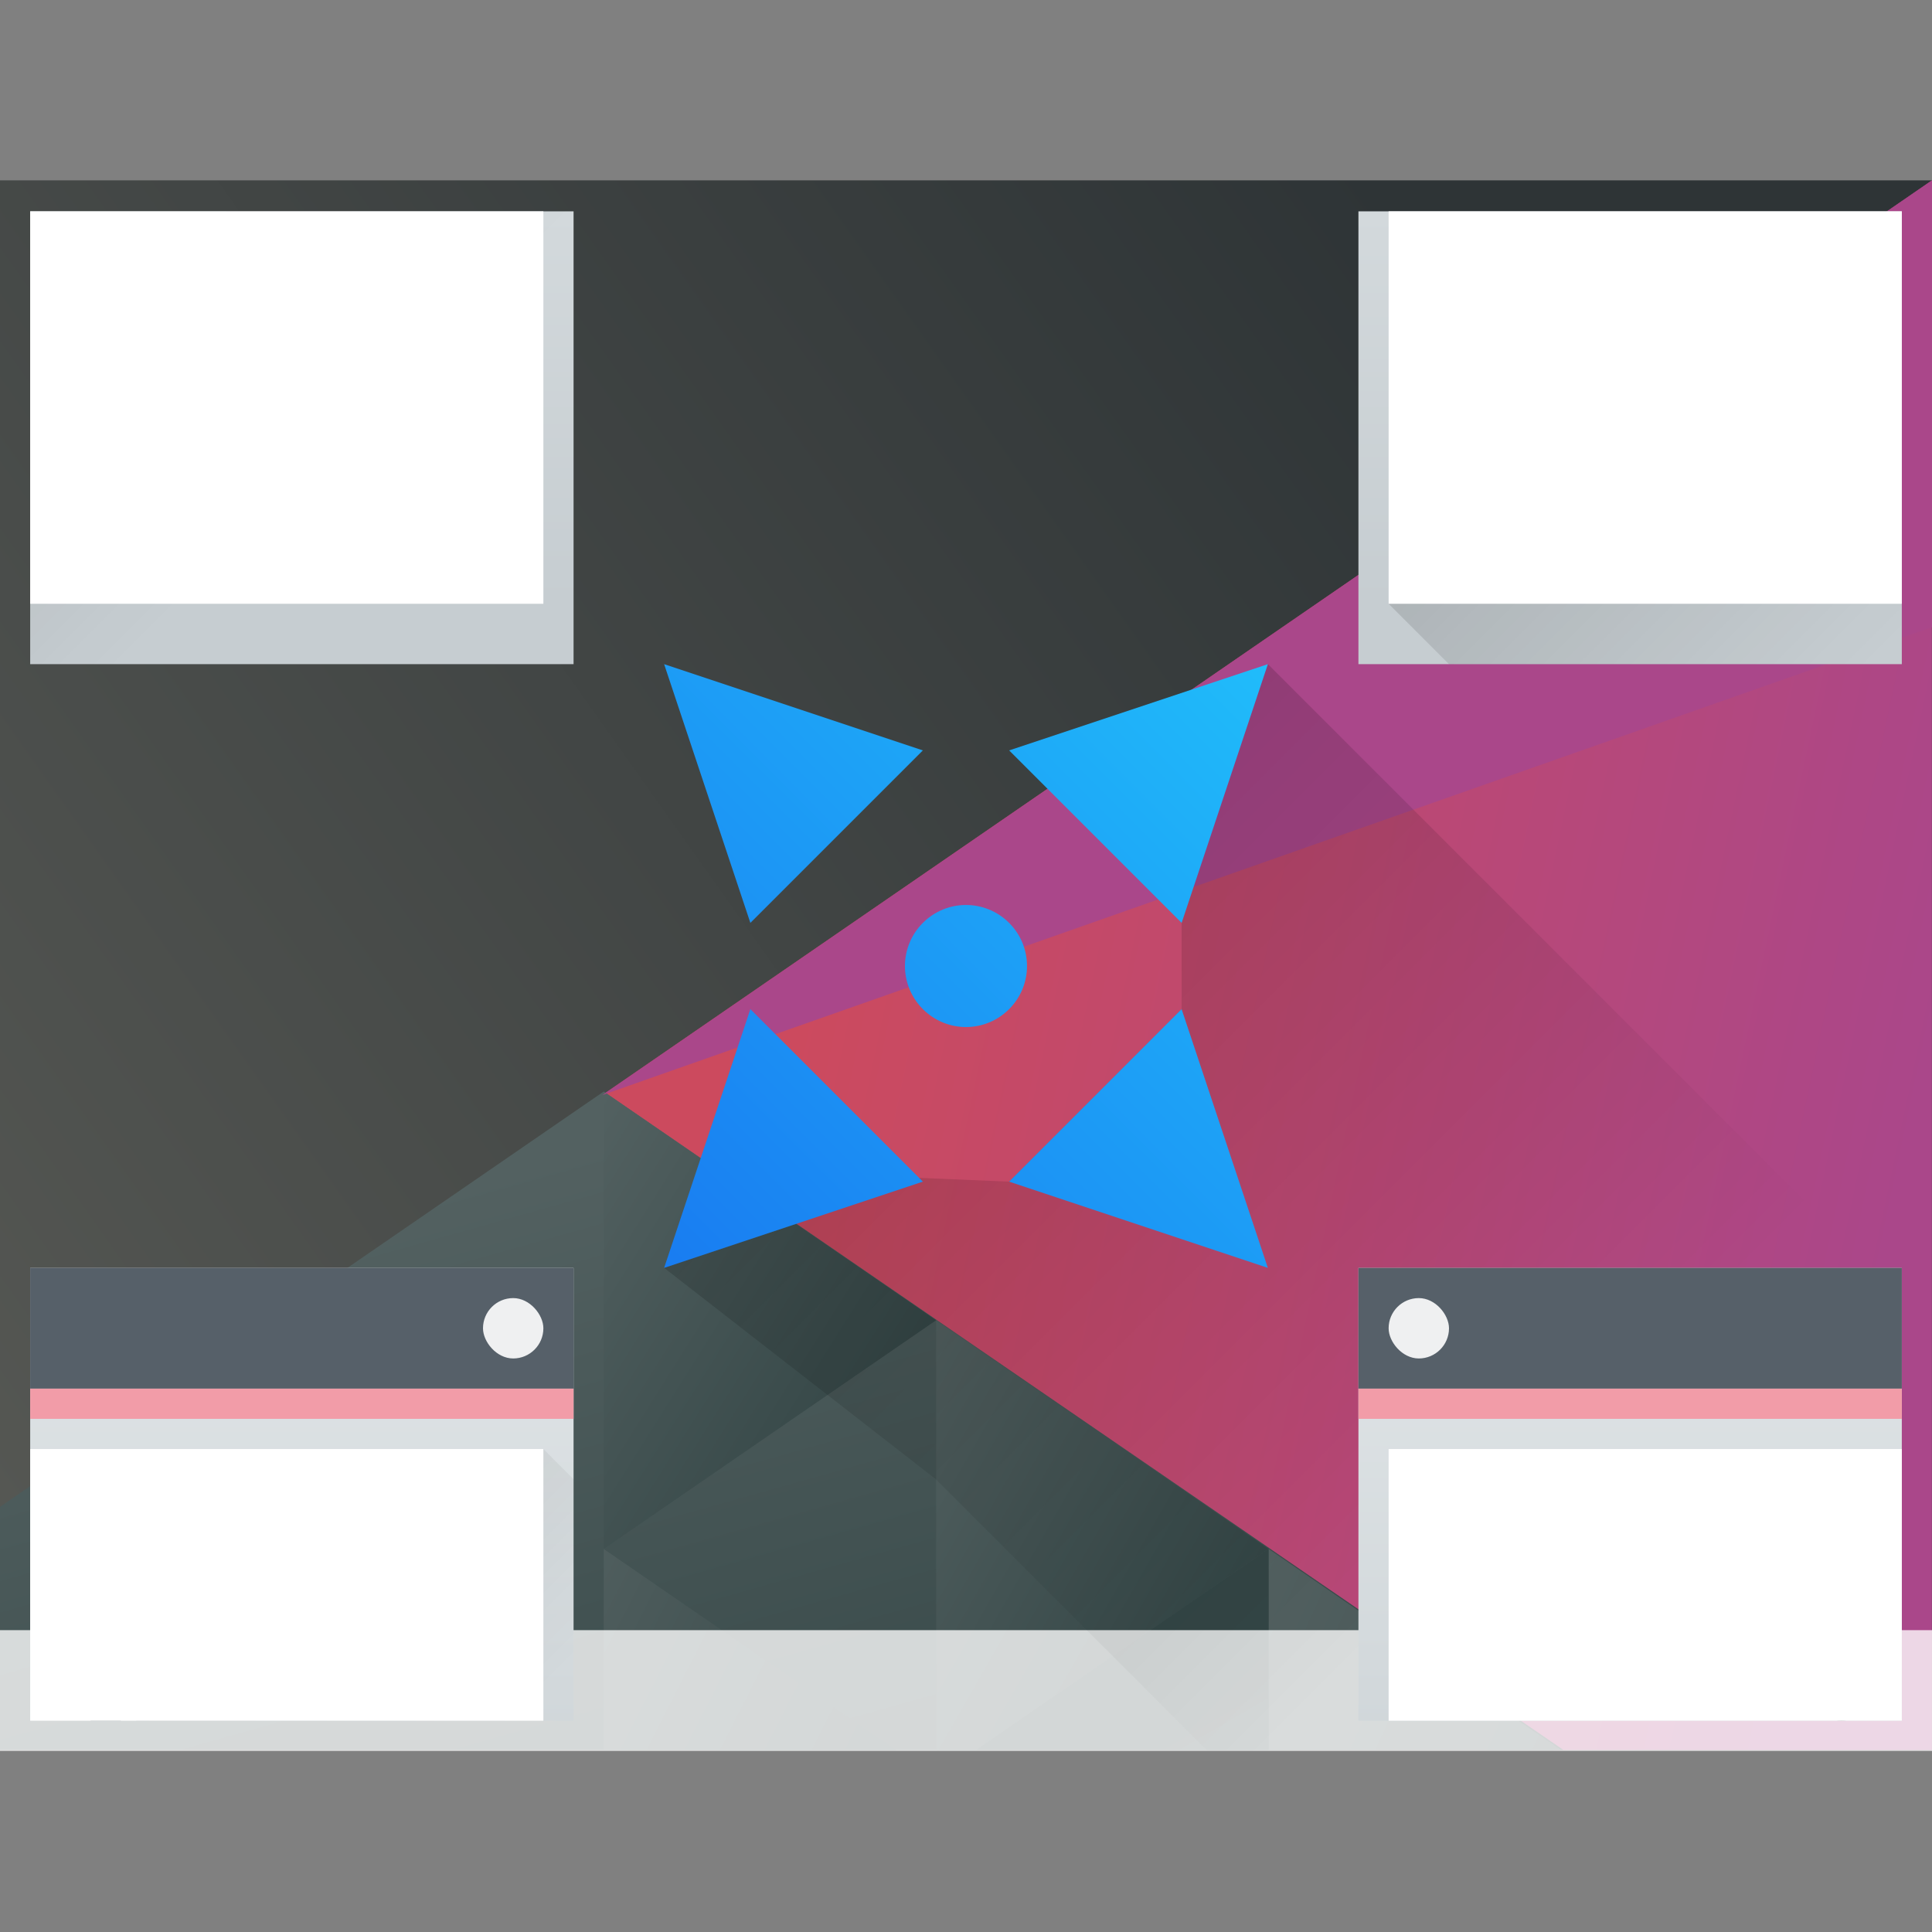 <?xml version="1.0" encoding="UTF-8" standalone="no"?>
<!-- Created with Inkscape (http://www.inkscape.org/) -->

<svg
   xmlns:dc="http://purl.org/dc/elements/1.1/"
   xmlns:cc="http://creativecommons.org/ns#"
   xmlns:rdf="http://www.w3.org/1999/02/22-rdf-syntax-ns#"
   xmlns:svg="http://www.w3.org/2000/svg"
   xmlns="http://www.w3.org/2000/svg"
   xmlns:xlink="http://www.w3.org/1999/xlink"
   xmlns:sodipodi="http://sodipodi.sourceforge.net/DTD/sodipodi-0.dtd"
   xmlns:inkscape="http://www.inkscape.org/namespaces/inkscape"
   width="64"
   height="64"
   viewBox="0 0 64 64"
   id="svg7266"
   version="1.1"
   inkscape:version="0.91 r13725"
   sodipodi:docname="aperture-wrong-filename.svg">
  <rect x="0" y="0" width="64" height="64" fill="#808080" stroke="none"/>
  <defs
     id="defs7268">
    <linearGradient
       id="linearGradient4227">
      <stop
         id="stop6538"
         stop-color="#2e3436" />
      <stop
         id="stop6540-9"
         stop-color="#555753"
         offset="1" />
    </linearGradient>
    <filter
       style="color-interpolation-filters:sRGB"
       inkscape:label="Blur"
       id="filter8065">
      <feGaussianBlur
         stdDeviation="1.5 1.5"
         result="blur"
         id="feGaussianBlur8067" />
    </filter>
    <linearGradient
       inkscape:collect="always"
       xlink:href="#linearGradient4227"
       id="linearGradient7915"
       gradientUnits="userSpaceOnUse"
       gradientTransform="matrix(0.667,0,0,0.856,480.476,-243.093)"
       x1="418.17"
       y1="503.079"
       x2="384.571"
       y2="531.458" />
    <linearGradient
       inkscape:collect="always"
       xlink:href="#linearGradient4526"
       id="linearGradient7917"
       gradientUnits="userSpaceOnUse"
       gradientTransform="matrix(0.667,0,0,0.856,480.476,-243.093)"
       x1="404.045"
       y1="521.633"
       x2="430.736"
       y2="528.35" />
    <linearGradient
       id="linearGradient4526"
       inkscape:collect="always">
      <stop
         id="stop6552"
         stop-color="#cc4a5e" />
      <stop
         id="stop6554"
         stop-color="#aa478a"
         offset="1" />
    </linearGradient>
    <linearGradient
       inkscape:collect="always"
       xlink:href="#linearGradient4468"
       id="linearGradient7919"
       gradientUnits="userSpaceOnUse"
       gradientTransform="matrix(0.667,0,0,0.856,480.476,-243.093)"
       x1="398.092"
       y1="542.224"
       x2="394.003"
       y2="524.9" />
    <linearGradient
       id="linearGradient4468"
       inkscape:collect="always">
      <stop
         id="stop6558"
         stop-color="#334545" />
      <stop
         id="stop6560"
         stop-color="#536161"
         offset="1" />
    </linearGradient>
    <linearGradient
       inkscape:collect="always"
       xlink:href="#linearGradient4468"
       id="linearGradient7921"
       gradientUnits="userSpaceOnUse"
       gradientTransform="matrix(-0.667,0,0,0.856,1039.905,-277.315)"
       x1="431.571"
       y1="568.798"
       x2="439.571"
       y2="562.798" />
    <linearGradient
       inkscape:collect="always"
       xlink:href="#linearGradient4468"
       id="linearGradient7923"
       gradientUnits="userSpaceOnUse"
       gradientTransform="matrix(-0.667,0,0,0.856,1039.905,-277.315)"
       x1="406.537"
       y1="581.87"
       x2="423.32"
       y2="572.678" />
    <linearGradient
       inkscape:collect="always"
       xlink:href="#linearGradient4468"
       id="linearGradient7925"
       gradientUnits="userSpaceOnUse"
       gradientTransform="matrix(-0.667,0,0,0.856,1039.905,-277.315)"
       x1="423.054"
       y1="572.334"
       x2="431.225"
       y2="566.766" />
    <linearGradient
       inkscape:collect="always"
       xlink:href="#linearGradient4468"
       id="linearGradient7927"
       gradientUnits="userSpaceOnUse"
       gradientTransform="matrix(-0.667,0,0,0.856,1039.905,-277.315)"
       x1="431.313"
       y1="577.102"
       x2="440.632"
       y2="571.445" />
    <linearGradient
       inkscape:collect="always"
       xlink:href="#linearGradient4468"
       id="linearGradient7929"
       gradientUnits="userSpaceOnUse"
       gradientTransform="matrix(-0.667,0,0,0.856,1039.905,-277.315)"
       x1="430.567"
       y1="577.362"
       x2="423.75"
       y2="591.328" />
    <linearGradient
       inkscape:collect="always"
       xlink:href="#linearGradient4303-6"
       id="linearGradient4643-8-5-9-9-7-43"
       gradientUnits="userSpaceOnUse"
       gradientTransform="matrix(0.667,0,0,0.635,-210.381,-326.279)"
       y1="543.798"
       x2="0"
       y2="502.655" />
    <linearGradient
       inkscape:collect="always"
       id="linearGradient4303-6">
      <stop
         stop-color="#c6cdd1"
         id="stop12" />
      <stop
         offset="1"
         stop-color="#e0e5e7"
         id="stop14" />
    </linearGradient>
    <linearGradient
       inkscape:collect="always"
       xlink:href="#linearGradient4293"
       id="linearGradient7931"
       gradientUnits="userSpaceOnUse"
       gradientTransform="translate(-338.571,-524.798)"
       x1="391.571"
       y1="525.798"
       x2="406.571"
       y2="540.798" />
    <linearGradient
       inkscape:collect="always"
       id="linearGradient4293">
      <stop
         id="stop7" />
      <stop
         offset="1"
         stop-opacity="0"
         id="stop9" />
    </linearGradient>
    <linearGradient
       inkscape:collect="always"
       xlink:href="#linearGradient4303-6"
       id="linearGradient4643-8-5-9-9-7-4-9-3"
       gradientUnits="userSpaceOnUse"
       gradientTransform="matrix(0.667,0,0,0.635,547.476,-119.346)"
       y1="543.798"
       x2="0"
       y2="502.655" />
    <linearGradient
       inkscape:collect="always"
       xlink:href="#linearGradient4293"
       id="linearGradient6988-8"
       gradientUnits="userSpaceOnUse"
       gradientTransform="translate(419.286,-317.864)"
       x1="391.571"
       y1="525.798"
       x2="406.571"
       y2="540.798" />
    <linearGradient
       inkscape:collect="always"
       xlink:href="#linearGradient4303-6"
       id="linearGradient4643-8-5-9-9-7-4-9-7-2"
       gradientUnits="userSpaceOnUse"
       gradientTransform="matrix(0.667,0,0,0.635,-270.381,-326.279)"
       y1="543.798"
       x2="0"
       y2="502.655" />
    <linearGradient
       inkscape:collect="always"
       xlink:href="#linearGradient4293"
       id="linearGradient7933"
       gradientUnits="userSpaceOnUse"
       gradientTransform="translate(-398.571,-524.798)"
       x1="391.571"
       y1="525.798"
       x2="406.571"
       y2="540.798" />
    <linearGradient
       inkscape:collect="always"
       xlink:href="#linearGradient4293"
       id="linearGradient4279-1-0"
       x1="20"
       y1="24"
       x2="44"
       y2="48"
       gradientUnits="userSpaceOnUse"
       gradientTransform="translate(825.857,156.934)" />
    <linearGradient
       gradientTransform="matrix(1.429,1.429,-1.429,1.429,851.714,141.362)"
       gradientUnits="userSpaceOnUse"
       y2="11"
       x2="0"
       y1="25"
       id="linearGradient4224-2-1-4"
       xlink:href="#linearGradient4143"
       inkscape:collect="always" />
    <linearGradient
       inkscape:collect="always"
       id="linearGradient4143">
      <stop
         id="stop10732"
         stop-color="#197cf1" />
      <stop
         id="stop10734"
         stop-color="#20bcfa"
         offset="1" />
    </linearGradient>
    <linearGradient
       inkscape:collect="always"
       xlink:href="#linearGradient4303-6"
       id="linearGradient4643-8-5-9-9-7-4-2"
       gradientUnits="userSpaceOnUse"
       gradientTransform="matrix(0.667,0,0,0.635,-210.381,-276.279)"
       y1="543.798"
       x2="0"
       y2="502.655" />
  </defs>
  <sodipodi:namedview
     id="base"
     pagecolor="#ffffff"
     bordercolor="#666666"
     borderopacity="1.0"
     inkscape:pageopacity="0.0"
     inkscape:pageshadow="2"
     inkscape:zoom="3.959798"
     inkscape:cx="31.367158"
     inkscape:cy="4.0866976"
     inkscape:document-units="px"
     inkscape:current-layer="layer1"
     showgrid="true"
     units="px"
     inkscape:window-width="956"
     inkscape:window-height="1013"
     inkscape:window-x="0"
     inkscape:window-y="0"
     inkscape:window-maximized="0">
    <inkscape:grid
       type="xygrid"
       id="grid7814" />
  </sodipodi:namedview>
  <g
     inkscape:label="Ebene 1"
     inkscape:groupmode="layer"
     id="layer1"
     transform="translate(0,-988.362)">
    <g
       id="g9155"
       transform="translate(-816.857,830.429)">
      <g
         transform="matrix(2,0,0,1.857,-656.858,-185.086)"
         id="g6996-6-1-0">
        <path
           id="path6573-0-20-4"
           inkscape:connector-curvature="0"
           d="m 736.857,187.934 0,28 32,0 0,-28 -32,0 z"
           style="fill:url(#linearGradient7915);fill-opacity:1" />
        <path
           id="path6575-1-11-3"
           inkscape:connector-curvature="0"
           d="m 768.857,187.934 -22.023,16.317 15.768,11.683 6.254,0 0,-28 z"
           style="fill:url(#linearGradient7917);stroke-width:2;stroke-linecap:round" />
        <path
           id="path6577-7-6-1"
           inkscape:connector-curvature="0"
           d="m 746.857,204.188 -10,7.41 0,4.335 25.895,0 -15.895,-11.745 z"
           style="fill:url(#linearGradient7919);stroke-width:2;stroke-linecap:round" />
        <path
           id="path6579-9-1-2"
           inkscape:transform-center-x="-5.5056915"
           d="m 752.363,208.268 -5.506,-4.079 0,8.159 z"
           inkscape:connector-curvature="0"
           style="fill:url(#linearGradient7921);stroke-width:2;stroke-linecap:round" />
        <path
           id="path6581-4-9-9"
           inkscape:connector-curvature="0"
           d="m 757.869,212.346 0,3.587 4.841,0 -4.841,-3.587 z"
           style="fill:url(#linearGradient7923);stroke-width:2;stroke-linecap:round" />
        <path
           id="path6583-36-8-9"
           inkscape:connector-curvature="0"
           d="m 752.363,208.268 0,7.665 0.666,0 4.839,-3.586 -5.506,-4.08 z"
           style="fill:url(#linearGradient7925);stroke-width:2;stroke-linecap:round" />
        <path
           id="path6585-18-5-3"
           inkscape:connector-curvature="0"
           d="m 746.857,212.348 0,3.586 4.839,0 -4.839,-3.586 z"
           style="fill:url(#linearGradient7927);stroke-width:2;stroke-linecap:round" />
        <path
           id="path6587-4-7-5"
           inkscape:connector-curvature="0"
           d="m 757.869,212.346 -4.841,3.587 4.841,0 0,-3.587 z"
           style="fill:url(#linearGradient7929);stroke-width:2;stroke-linecap:round" />
        <path
           id="path6589-6-0-7"
           inkscape:connector-curvature="0"
           d="m 746.834,204.251 22.023,-16.317 -10e-6,7.971 z"
           inkscape:transform-center-x="5.5056789"
           style="fill:#aa478a;stroke-width:2;stroke-linecap:round" />
      </g>
      <g
         id="g6597-0-3-2"
         transform="translate(432.286,-329.864)">
        <rect
           id="rect6599-8-0-7"
           width="64"
           height="4"
           x="384.571"
           y="541.798"
           style="fill:#ffffff;fill-opacity:0.784" />
        <circle
           id="circle6601-2-0-6"
           cx="445.571"
           cy="543.798"
           r="1"
           style="fill:#4d4d4d" />
        <path
           id="path6603-5-0-2"
           inkscape:connector-curvature="0"
           d="m 386.571,542.798 0,1 1,0 0,-1 -1,0 z m 1,1 0,1 1,0 0,-1 -1,0 z"
           style="fill:#4d4d4d" />
      </g>
      <g
         transform="translate(79,1)"
         id="g7250-3">
        <path
           inkscape:connector-curvature="0"
           style="fill:url(#linearGradient4643-8-5-9-9-7-43)"
           d="M 46,6 46,21 64,21 64,6 46,6 Z"
           transform="translate(736.857,157.934)"
           id="rect30-5-3-7-2" />
        <path
           inkscape:connector-curvature="0"
           style="opacity:0.2;fill:url(#linearGradient7931);fill-rule:evenodd"
           d="M 64,7.666 47,19 l 2,2 15,0 0,-13.334 z"
           transform="translate(736.857,157.934)"
           id="path32-1-3-5-4" />
        <path
           inkscape:connector-curvature="0"
           style="fill:#ffffff"
           d="M 47,6 47,19 64,19 64,6 47,6 Z"
           transform="translate(736.857,157.934)"
           id="rect38-8-5-7-35" />
      </g>
      <path
         inkscape:connector-curvature="0"
         id="rect30-5-3-7-1-4-0"
         d="m 817.857,199.934 0,15 18,0 0,-15 -18,0 z"
         style="fill:url(#linearGradient4643-8-5-9-9-7-4-9-3)" />
      <path
         inkscape:connector-curvature="0"
         id="path32-1-3-5-4-2-8"
         d="m 834.857,205.934 -13.5,9 14.5,0 0,-8 -1,-1 z"
         style="opacity:0.2;fill:url(#linearGradient6988-8);fill-rule:evenodd" />
      <path
         inkscape:connector-curvature="0"
         id="rect34-0-53-7-3-0-5"
         d="m 817.857,199.934 0,4 18,0 0,-4 -18,0 z"
         style="fill:#566069" />
      <path
         inkscape:connector-curvature="0"
         id="rect36-3-1-4-2-7-3"
         d="m 817.857,203.934 0,1 18,0 0,-1 -18,0 z"
         style="fill:#F29CA8" />
      <path
         inkscape:connector-curvature="0"
         id="rect38-8-5-7-3-0-2"
         d="m 817.857,205.934 0,9 17,0 0,-9 -17,0 z"
         style="fill:#ffffff" />
      <rect
         id="rect40-3-1-5-3-1-8"
         rx="1"
         y="200.934"
         x="832.857"
         height="2"
         width="2"
         style="fill:#eff0f1" />
      <g
         transform="translate(81,1)"
         id="g7245-4">
        <path
           inkscape:connector-curvature="0"
           style="fill:url(#linearGradient4643-8-5-9-9-7-4-9-7-2)"
           d="M 0,6 0,21 18,21 18,6 0,6 Z"
           transform="translate(736.857,157.934)"
           id="rect30-5-3-7-1-4-1-2" />
        <path
           inkscape:connector-curvature="0"
           style="opacity:0.2;fill:url(#linearGradient7933);fill-rule:evenodd"
           d="M 6.5,6 0,10.334 0,21 18,21 18,6 6.5,6 Z"
           transform="translate(736.857,157.934)"
           id="path32-1-3-5-4-2-2-2" />
        <path
           inkscape:connector-curvature="0"
           style="fill:#ffffff"
           d="M 0,6 0,19 17,19 17,6 0,6 Z"
           transform="translate(736.857,157.934)"
           id="rect38-8-5-7-3-0-0-2" />
      </g>
      <path
         sodipodi:nodetypes="cccccccccccc"
         d="m 857.857,180.934 -1.857,7.571 0,2.857 -5.714,5.714 -3.429,-0.143 -8,3 9,7 9,9 24,0 0,-14 -22,-22 z"
         id="path41-8-6"
         style="opacity:0.2;fill:url(#linearGradient4279-1-0);fill-rule:evenodd"
         inkscape:connector-curvature="0" />
      <path
         style="fill:url(#linearGradient4224-2-1-4);fill-opacity:1;stroke-width:0.1"
         inkscape:connector-curvature="0"
         d="m 858.857,179.934 -8.571,2.857 5.714,5.714 2.857,-8.571 z m -11.429,2.857 -8.571,-2.857 2.857,8.571 5.714,-5.714 z m 8.571,8.571 -5.714,5.714 8.571,2.857 -2.857,-8.571 z m -5.714,-2.857 c -0.791,-0.791 -2.066,-0.791 -2.857,0 -0.791,0.791 -0.791,2.066 0,2.857 0.791,0.791 2.066,0.791 2.857,0 0.791,-0.791 0.791,-2.066 0,-2.857 z m -8.571,2.857 -2.857,8.571 8.571,-2.857 -5.714,-5.714 z"
         id="path6574-3-8-2" />
      <g
         transform="translate(79,-1)"
         id="g7194-2">
        <path
           inkscape:connector-curvature="0"
           style="fill:url(#linearGradient4643-8-5-9-9-7-4-2)"
           d="m 46,43 0,15 18,0 0,-15 -18,0 z"
           transform="translate(736.857,157.934)"
           id="rect30-5-3-7-1-2" />
        <path
           inkscape:connector-curvature="0"
           style="fill:#566069"
           d="m 46,43 0,4 18,0 0,-4 -18,0 z"
           transform="translate(736.857,157.934)"
           id="rect34-0-53-7-3-7" />
        <path
           inkscape:connector-curvature="0"
           style="fill:#F29CA8"
           d="m 46,47 0,1 18,0 0,-1 -18,0 z"
           transform="translate(736.857,157.934)"
           id="rect36-3-1-4-2-6" />
        <path
           inkscape:connector-curvature="0"
           style="fill:#ffffff"
           d="m 47,49 0,9 17,0 0,-9 -17,0 z"
           transform="translate(736.857,157.934)"
           id="rect38-8-5-7-3-5" />
        <rect
           style="fill:#eff0f1"
           width="2"
           height="2"
           x="783.857"
           y="201.934"
           rx="1"
           id="rect40-3-1-5-3-7" />
      </g>
    </g>
  </g>
</svg>

